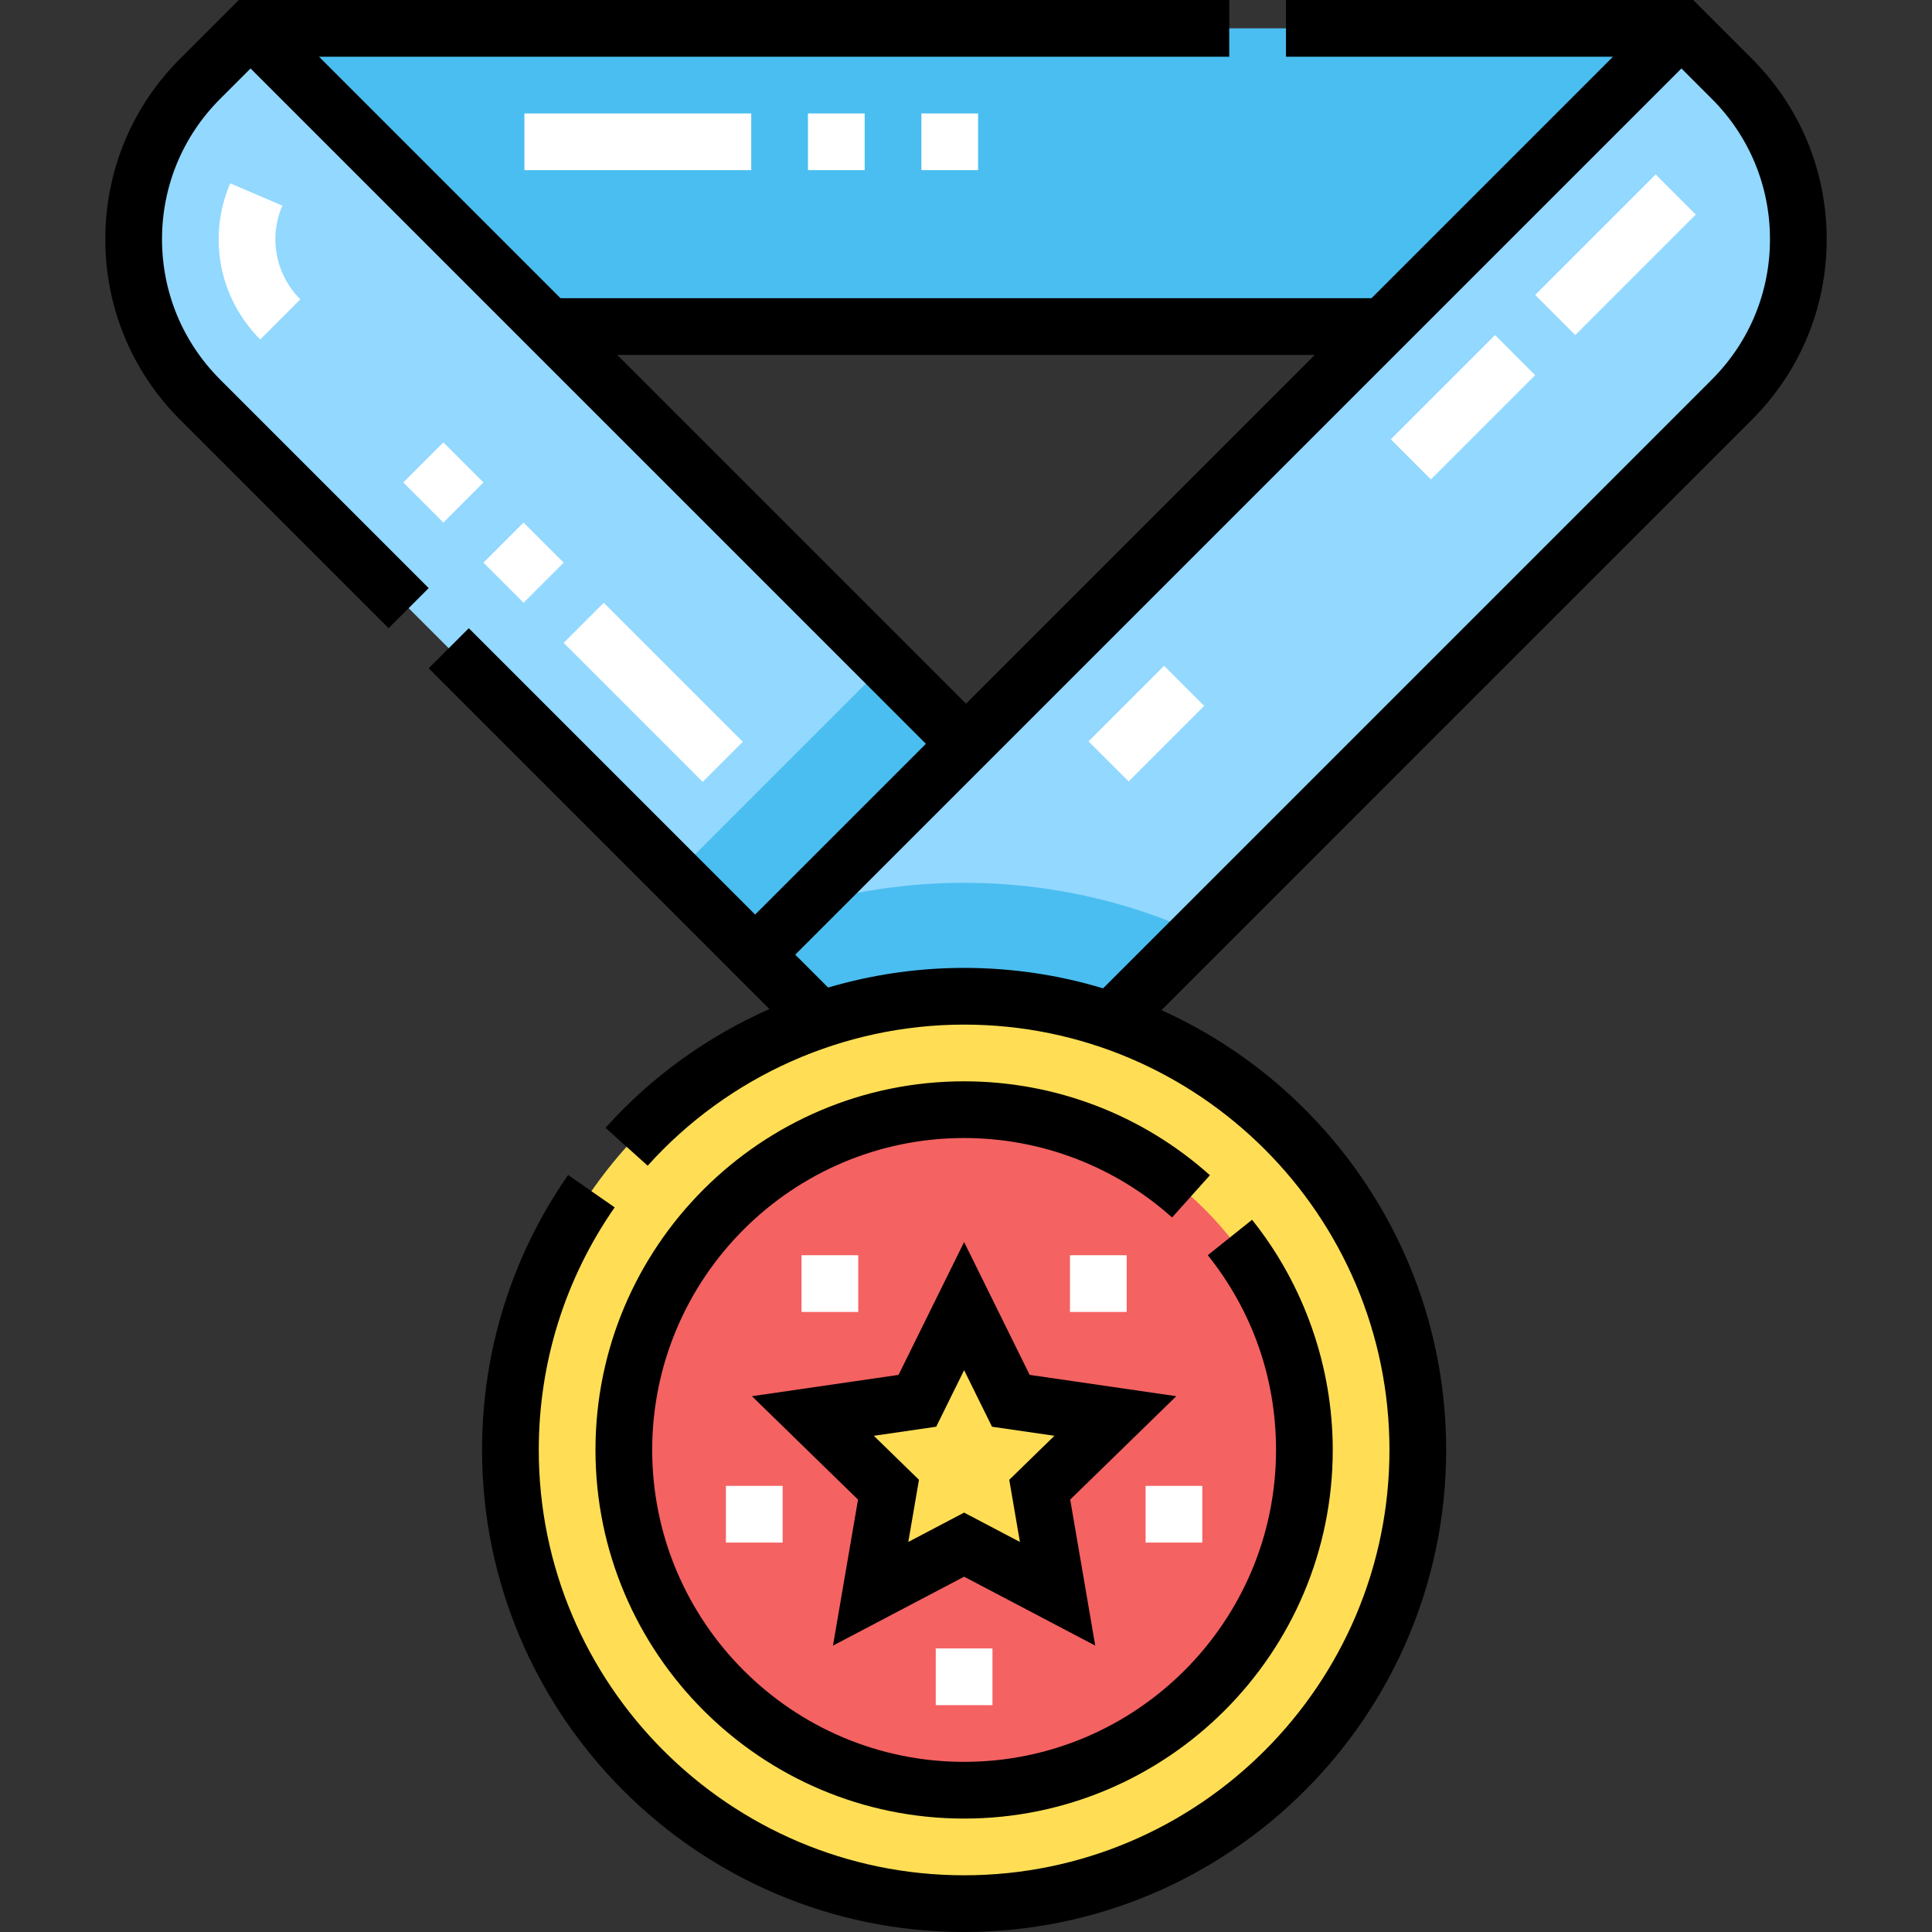 <?xml version="1.0" encoding="iso-8859-1"?>
<!-- Generator: Adobe Illustrator 19.0.0, SVG Export Plug-In . SVG Version: 6.00 Build 0)  -->
<svg xmlns="http://www.w3.org/2000/svg" xmlns:xlink="http://www.w3.org/1999/xlink" version="1.1" id="Layer_1" x="0px" y="0px" viewBox="0 0 511 511" style="enable-background:new 0 0 511 511;" xml:space="preserve" width="512" height="512">
<rect x="0" y="0" width="511" height="511" fill="#333333" stroke="none"/>
<g>
	<g>
		<path style="fill:#92D8FF;" d="M311.27,252.5l-55.77,55.77l-55.77-55.77l-21.21-21.21L52.929,105.7    c-23.44-23.44-23.44-61.42,0-84.86L66.27,7.5L311.27,252.5z"/>
		<polygon style="fill:#4ABEF0;" points="444.729,7.5 365.85,86.37 145.149,86.37 66.27,7.5   "/>
		<polygon style="fill:#4ABEF0;" points="311.27,252.5 255.5,308.27 199.729,252.5 178.52,231.29 234.29,175.52   "/>
		<path style="fill:#92D8FF;" d="M458.07,105.7L255.5,308.27l-55.77-55.77l245-245l13.34,13.34    C481.51,44.28,481.51,82.26,458.07,105.7z"/>
		<path style="fill:#4ABEF0;" d="M316.899,246.87l-5.63,5.63l-55.77,55.77l-55.77-55.77l12.9-12.9c13.44-3.97,27.66-6.1,42.37-6.1    C277.06,233.5,298.02,238.28,316.899,246.87z"/>
		<circle style="fill:#FFDE55;" cx="255" cy="383.5" r="120"/>
		<circle style="fill:#F46262;" cx="255" cy="383.5" r="90"/>
		<polygon style="fill:#FFDE55;" points="255,345.458 267.36,370.503 295,374.519 275,394.015 279.721,421.542 255,408.545     230.278,421.542 235,394.015 215,374.519 242.639,370.503   "/>
	</g>
	<g>
		<path d="M483.147,63.271c0-18.03-7.021-34.981-19.771-47.73L447.834,0H340.128v15h86.494L362.75,78.873h-214.5L84.376,15h240.752    V0H63.163l-15.54,15.54c-12.748,12.749-19.77,29.7-19.77,47.729c0,18.03,7.021,34.981,19.77,47.73l55.157,55.157l10.607-10.607    L58.23,100.393c-9.916-9.915-15.377-23.1-15.377-37.123s5.461-27.207,15.376-37.122l8.04-8.04L244.892,196.73l-45.162,45.162    l-75.736-75.736l-10.607,10.607l90.123,90.123c-16.343,7.218-31.177,17.852-43.361,31.407l11.156,10.027    C192.625,284.604,223.129,271,255,271c62.032,0,112.5,50.468,112.5,112.5S317.032,496,255,496s-112.5-50.468-112.5-112.5    c0-23.092,6.942-45.278,20.076-64.161l-12.314-8.564C135.371,332.183,127.5,357.331,127.5,383.5    c0,70.304,57.196,127.5,127.5,127.5s127.5-57.196,127.5-127.5c0-51.717-30.952-96.338-75.303-116.319l156.181-156.182    C476.125,98.25,483.147,81.299,483.147,63.271z M163.25,93.873h184.5l-92.25,92.25L163.25,93.873z M291.754,261.408    C280.11,257.897,267.773,256,255,256c-12.284,0-24.387,1.787-35.964,5.198l-8.698-8.698L444.73,18.107l8.04,8.04    c9.916,9.915,15.377,23.1,15.377,37.123c0,14.022-5.461,27.206-15.377,37.122L291.754,261.408z"/>
		<path d="M255,286c-53.762,0-97.5,43.738-97.5,97.5S201.238,481,255,481s97.5-43.738,97.5-97.5    c0-22.065-7.578-43.687-21.339-60.881l-11.711,9.373c11.809,14.755,18.05,32.565,18.05,51.508c0,45.49-37.01,82.5-82.5,82.5    s-82.5-37.01-82.5-82.5S209.509,301,255,301c20.337,0,39.872,7.463,55.007,21.014l10.006-11.176    C302.123,294.821,279.034,286,255,286z"/>
		<path d="M272.34,363.647L255,328.512l-17.341,35.136l-38.776,5.636l28.059,27.35l-6.624,38.619L255,417.02l34.683,18.232    l-6.624-38.619l28.059-27.35L272.34,363.647z M269.76,407.832L255,400.072l-14.761,7.76l2.819-16.436l-11.941-11.641l16.503-2.397    l7.38-14.954l7.38,14.954l16.503,2.397l-11.941,11.641L269.76,407.832z"/>
	</g>
	<g>
		<path style="fill:#FFFFFF;" d="M68.835,89.786C57.94,78.889,54.82,62.68,60.887,48.491l13.791,5.898    c-3.644,8.521-1.773,18.252,4.765,24.791L68.835,89.786z"/>
		<path style="fill:#FFFFFF;" d="M185.853,206.804l-36.77-36.77l10.607-10.607l36.77,36.77L185.853,206.804z M138.477,159.428    l-10.606-10.606l10.607-10.607l10.606,10.606L138.477,159.428z M117.263,138.214l-10.606-10.606L117.264,117l10.606,10.606    L117.263,138.214z"/>
		<path style="fill:#FFFFFF;" d="M258.698,45h-15V30h15V45z M228.698,45h-15V30h15V45z M198.698,45h-60V30h60V45z"/>
		<path style="fill:#FFFFFF;" d="M378.46,126.804l-10.607-10.607l27.577-27.577l10.607,10.607L378.46,126.804z M416.644,88.62    l-10.607-10.607l31.876-31.876l10.607,10.607L416.644,88.62z"/>
		
			<rect x="295.716" y="177.298" transform="matrix(0.707 0.707 -0.707 0.707 224.179 -158.335)" style="fill:#FFFFFF;" width="15.001" height="28.284"/>
		<rect x="212" y="332" style="fill:#FFFFFF;" width="15" height="15"/>
		<rect x="283" y="332" style="fill:#FFFFFF;" width="15" height="15"/>
		<rect x="192" y="393" style="fill:#FFFFFF;" width="15" height="15"/>
		<rect x="303" y="393" style="fill:#FFFFFF;" width="15" height="15"/>
		<rect x="247.5" y="436" style="fill:#FFFFFF;" width="15" height="15"/>
	</g>
</g>















</svg>
